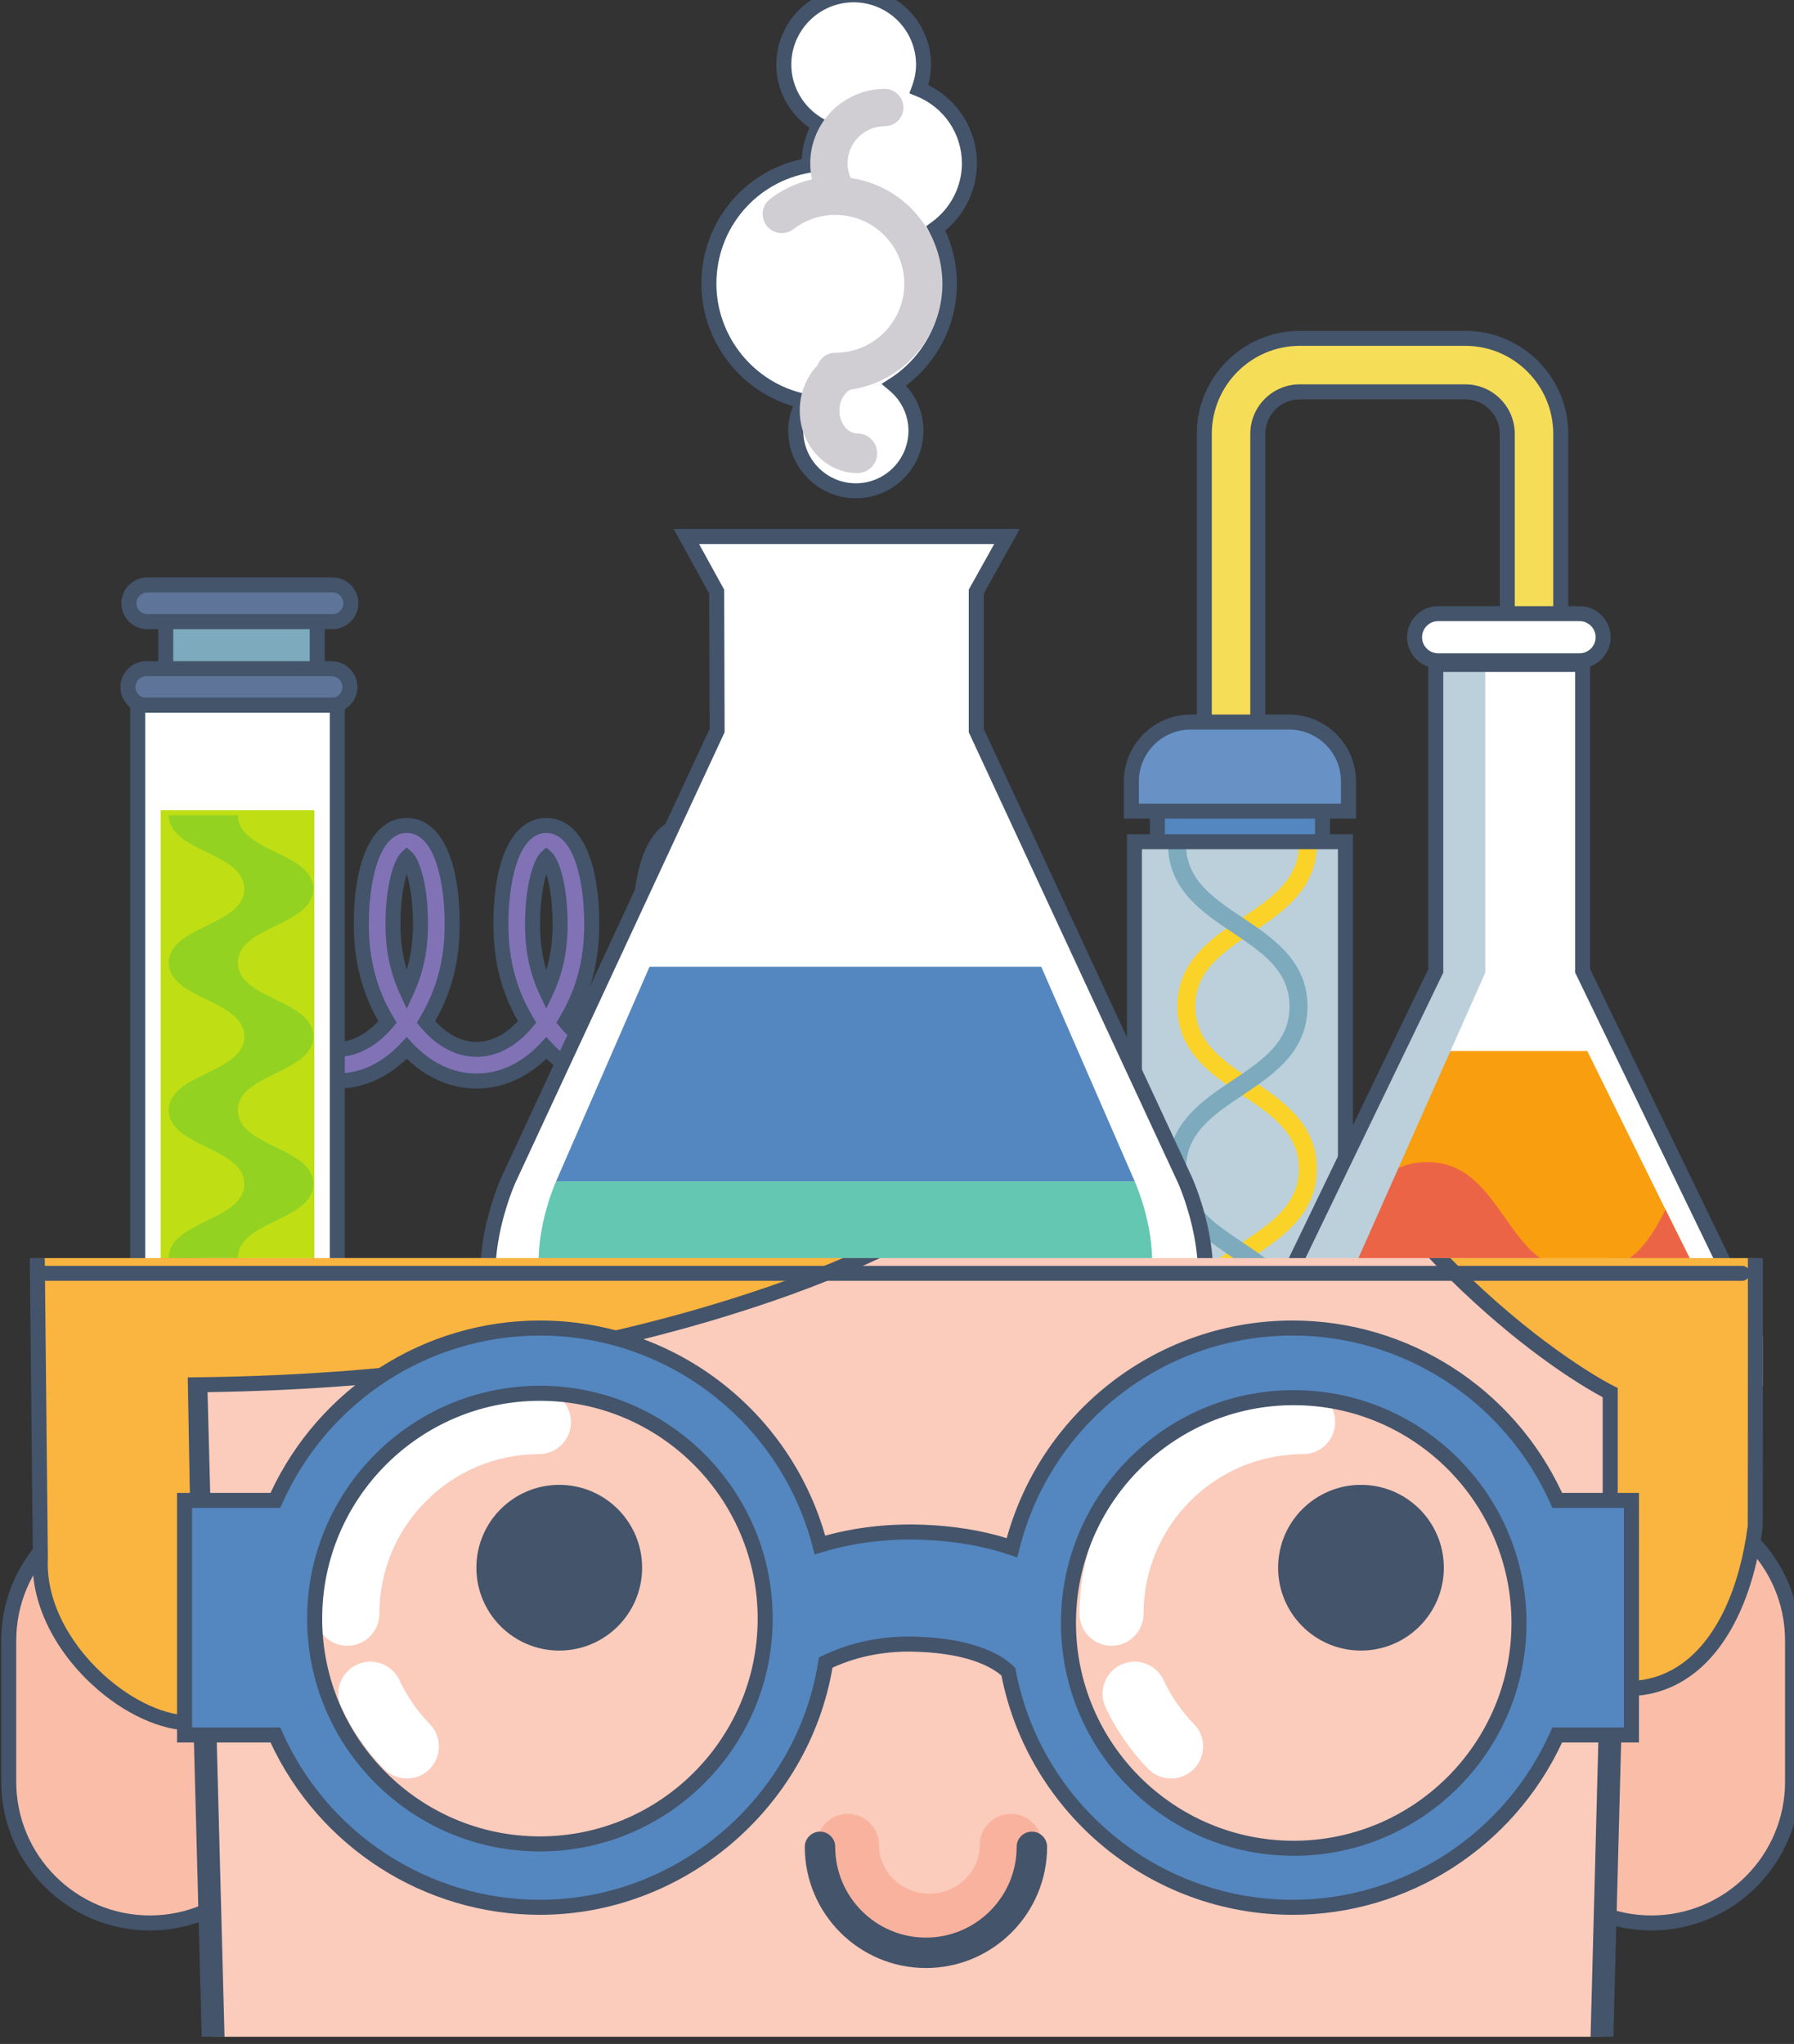 <?xml version="1.0" encoding="UTF-8" standalone="no"?>
<!-- Created with Inkscape (http://www.inkscape.org/) -->

<svg
   xmlns:dc="http://purl.org/dc/elements/1.1/"
   xmlns:cc="http://creativecommons.org/ns#"
   xmlns:rdf="http://www.w3.org/1999/02/22-rdf-syntax-ns#"
   xmlns:svg="http://www.w3.org/2000/svg"
   xmlns="http://www.w3.org/2000/svg"
   xmlns:sodipodi="http://sodipodi.sourceforge.net/DTD/sodipodi-0.dtd"
   xmlns:inkscape="http://www.inkscape.org/namespaces/inkscape"
   width="182.389mm"
   height="207.775mm"
   viewBox="0 0 182.389 207.775"
   version="1.1"
   id="svg3175"
   inkscape:version="0.92.4 (5da689c313, 2019-01-14)"
   sodipodi:docname="ourPassionBnner.svg">
  <rect x="0" y="0" width="182.389" height="207.775" fill="#333333" stroke="none"/>
  <defs
     id="defs3169">
    <clipPath
       id="clipPath270"
       clipPathUnits="userSpaceOnUse">
      <path
         inkscape:connector-curvature="0"
         id="path268"
         d="M 6459.25,7321.54 H 887.008 V 9460.93 H 6459.25 Z" />
    </clipPath>
    <clipPath
       id="clipPath260"
       clipPathUnits="userSpaceOnUse">
      <path
         inkscape:connector-curvature="0"
         id="path258"
         d="M 2087.02,10699.3 V 8857.8 c 0,-116.62 -94.49,-189.98 -211.06,-189.98 -116.55,0 -211.09,73.36 -211.09,189.98 v 1841.5 z" />
    </clipPath>
    <clipPath
       id="clipPath178"
       clipPathUnits="userSpaceOnUse">
      <path
         inkscape:connector-curvature="0"
         id="path176"
         d="M 0,0 V 14668 H 14664 V 0 Z" />
    </clipPath>
    <clipPath
       id="clipPath270-9"
       clipPathUnits="userSpaceOnUse">
      <path
         inkscape:connector-curvature="0"
         id="path268-4"
         d="M 6459.25,7321.54 H 887.008 V 9460.93 H 6459.25 Z" />
    </clipPath>
    <clipPath
       id="clipPath260-7"
       clipPathUnits="userSpaceOnUse">
      <path
         inkscape:connector-curvature="0"
         id="path258-5"
         d="M 2087.02,10699.3 V 8857.8 c 0,-116.62 -94.49,-189.98 -211.06,-189.98 -116.55,0 -211.09,73.36 -211.09,189.98 v 1841.5 z" />
    </clipPath>
    <clipPath
       id="clipPath178-0"
       clipPathUnits="userSpaceOnUse">
      <path
         inkscape:connector-curvature="0"
         id="path176-8"
         d="M 0,0 V 14668 H 14664 V 0 Z" />
    </clipPath>
  </defs>
  <sodipodi:namedview
     id="base"
     pagecolor="#ffffff"
     bordercolor="#666666"
     borderopacity="1.0"
     inkscape:pageopacity="0.0"
     inkscape:pageshadow="2"
     inkscape:zoom="0.35"
     inkscape:cx="-588.20378"
     inkscape:cy="136.4131"
     inkscape:document-units="mm"
     inkscape:current-layer="layer1"
     showgrid="false"
     inkscape:window-width="1920"
     inkscape:window-height="1017"
     inkscape:window-x="-8"
     inkscape:window-y="-8"
     inkscape:window-maximized="1" />
  <g
     inkscape:label="Layer 1"
     inkscape:groupmode="layer"
     id="layer1"
     transform="translate(-15.778,-35.616)">
    <g
       id="g172"
       transform="matrix(0.037,0,0,-0.037,-29.485,513.557)">
      <g
         clip-path="url(#clipPath178-0)"
         id="g174">
        <path
           id="path184"
           style="fill:#8172b6;fill-opacity:1;fill-rule:nonzero;stroke:none"
           d="m 2340.95,10561.2 c -14.04,-12.7 -37.81,-75.3 -37.81,-182.9 0,-67.8 12.18,-127.4 37.81,-182.9 25.64,55.5 37.8,115.1 37.8,182.9 0,107.5 -23.75,170.2 -37.8,182.9 z m 383.5,0 c -14.05,-12.7 -37.82,-75.3 -37.82,-182.9 0,-69 11.92,-127.8 37.82,-183.4 25.93,55.6 37.84,114.4 37.84,183.4 0,107.6 -23.77,170.2 -37.84,182.9 z m 383.52,0 c -14.07,-12.7 -37.82,-75.4 -37.82,-182.9 0,-69 11.91,-127.8 37.82,-183.4 25.92,55.6 37.83,114.4 37.83,183.4 0,107.5 -23.77,170.2 -37.83,182.9 z m 539.42,-613.87 h -347.66 c -70.64,0 -137.22,31.81 -191.76,90.67 -54.53,-58.86 -121.12,-90.67 -191.75,-90.67 -70.63,0 -137.22,31.81 -191.77,90.67 -54.55,-58.86 -121.12,-90.67 -191.75,-90.67 -70.65,0 -137.2,31.81 -191.72,90.67 -54.57,-58.86 -121.15,-90.67 -191.77,-90.67 h -350.42 v 86.97 h 350.42 c 50.1,0 98.66,26.5 138.88,75.4 -48.99,81 -71.95,167.2 -71.95,268.6 0,131.1 32.8,271.1 124.84,271.1 91.99,0 124.77,-140 124.77,-271.1 0,-101.4 -22.94,-187.6 -71.89,-268.6 40.18,-48.9 88.74,-75.4 138.84,-75.4 50.1,0 98.66,26.5 138.89,75.4 -48.97,81.1 -71.94,167.3 -71.94,268.6 0,131.1 32.79,271.1 124.8,271.1 92.03,0 124.82,-140 124.82,-271.1 0,-101.3 -22.95,-187.5 -71.92,-268.6 40.21,-48.9 88.74,-75.4 138.87,-75.4 50.12,0 98.66,26.5 138.87,75.4 -48.98,81.1 -71.92,167.3 -71.92,268.6 0,131.1 32.77,271.1 124.8,271.1 92.03,0 124.82,-140 124.82,-271.1 0,-101.3 -22.97,-187.5 -71.95,-268.6 40.21,-48.9 88.77,-75.4 138.89,-75.4 h 347.66 v -86.97"
           inkscape:connector-curvature="0" />
        <path
           id="path186"
           style="fill:#43546b;fill-opacity:1;fill-rule:nonzero;stroke:none"
           d="m 2724.45,10515.6 c -8.56,-27.3 -17.18,-72.9 -17.18,-137.3 0,-46.4 5.54,-87.5 17.18,-125.9 11.66,38.4 17.2,79.5 17.2,125.9 0,64.4 -8.62,110 -17.2,137.3 z m -0.01,-369.5 -18.69,40.1 c -27.12,58.2 -39.75,119.2 -39.75,192.1 0,103.7 22.45,178.2 44.62,198.2 l 13.82,12.5 13.82,-12.5 c 21.51,-19.4 44.66,-89.7 44.66,-198.2 0,-72.9 -12.64,-133.9 -39.77,-192.1 z m 383.53,369.5 c -8.56,-27.4 -17.18,-72.9 -17.18,-137.3 0,-46.4 5.54,-87.5 17.18,-125.9 11.65,38.4 17.2,79.5 17.2,125.9 0,64.4 -8.63,109.9 -17.2,137.3 z m 0,-369.5 -18.7,40.1 c -27.13,58.2 -39.75,119.2 -39.75,192.1 0,108.5 23.12,178.8 44.61,198.2 l 13.84,12.5 13.85,-12.5 c 21.48,-19.5 44.62,-89.8 44.62,-198.2 0,-72.9 -12.64,-133.9 -39.77,-192.1 z m -767.02,369.5 c -8.56,-27.4 -17.18,-72.9 -17.18,-137.3 0,-45 5.65,-86.2 17.18,-124.7 11.52,38.5 17.17,79.7 17.17,124.7 0,64.4 -8.62,109.9 -17.17,137.3 z m 0,-369.5 -18.73,40.6 c -26.73,58 -39.72,120.6 -39.72,191.6 0,103.7 22.45,178.2 44.63,198.2 l 13.84,12.5 13.83,-12.5 c 21.47,-19.5 44.59,-89.8 44.59,-198.2 0,-71 -12.99,-133.7 -39.71,-191.6 z m 767.02,-77.7 15.14,-16.3 c 50.94,-55.05 112.02,-84.13 176.62,-84.13 h 327.02 v 45.73 h -327.02 c -55.85,0 -110.83,29.4 -154.82,82.9 l -9.28,11.3 7.55,12.5 c 47.06,77.9 68.97,159.9 68.97,257.9 0,115.6 -27.28,250.5 -104.18,250.5 -76.88,0 -104.16,-134.9 -104.16,-250.5 0,-98 21.9,-180 68.95,-257.9 l 7.54,-12.5 -9.28,-11.3 c -43.98,-53.5 -98.96,-82.9 -154.8,-82.9 -55.83,0 -110.8,29.4 -154.8,82.9 l -9.28,11.3 7.54,12.5 c 47.05,77.9 68.96,159.9 68.96,257.9 0,115.6 -27.29,250.5 -104.19,250.5 -76.89,0 -104.17,-134.9 -104.17,-250.5 0,-98 21.92,-180 68.98,-257.9 l 7.54,-12.5 -9.28,-11.3 c -44.02,-53.5 -98.99,-82.9 -154.82,-82.9 -55.83,0 -110.8,29.4 -154.78,82.9 l -9.28,11.2 7.56,12.5 c 47.01,77.9 68.92,159.9 68.92,258 0,115.6 -27.27,250.5 -104.14,250.5 -76.92,0 -104.21,-134.9 -104.21,-250.5 0,-98.1 21.92,-180.1 68.99,-258 l 7.55,-12.5 -9.29,-11.2 c -44.03,-53.5 -99.01,-82.9 -154.81,-82.9 h -329.79 v -45.73 h 329.79 c 64.58,0 125.66,29.08 176.63,84.13 l 15.15,16.3 15.13,-16.4 c 50.93,-54.95 111.99,-84.03 176.58,-84.03 64.59,0 125.66,29.08 176.61,84.13 l 15.14,16.3 15.13,-16.3 c 50.96,-55.05 112.04,-84.13 176.64,-84.13 64.6,0 125.67,29.08 176.61,84.13 z m 560.05,-141.7 h -368.29 c -69.96,0 -135.87,28.23 -191.76,81.9 -55.88,-53.67 -121.78,-81.9 -191.75,-81.9 -69.96,0 -135.87,28.23 -191.77,81.9 -55.89,-53.67 -121.79,-81.9 -191.75,-81.9 -69.96,0 -135.85,28.23 -191.73,81.9 -55.91,-53.67 -121.82,-81.9 -191.76,-81.9 h -371.06 v 128.2 h 371.06 c 40.18,0 79.22,19.7 113.59,57.1 -45.87,80.7 -67.3,165.8 -67.3,266.3 0,182.7 54.38,291.7 145.48,291.7 91.06,0 145.4,-109 145.4,-291.7 0,-100.5 -21.42,-185.6 -67.24,-266.3 34.33,-37.4 73.37,-57.1 113.56,-57.1 40.2,0 79.24,19.7 113.6,57.2 -45.85,80.7 -67.29,165.8 -67.29,266.2 0,182.7 54.38,291.7 145.44,291.7 91.08,0 145.46,-109 145.46,-291.7 0,-100.5 -21.43,-185.5 -67.28,-266.2 34.36,-37.5 73.4,-57.2 113.59,-57.2 40.2,0 79.24,19.7 113.58,57.2 -45.84,80.7 -67.26,165.7 -67.26,266.2 0,182.7 54.37,291.7 145.43,291.7 91.08,0 145.45,-109 145.45,-291.7 0,-100.4 -21.43,-185.5 -67.29,-266.2 34.34,-37.5 73.39,-57.2 113.6,-57.2 h 368.29 v -128.2"
           inkscape:connector-curvature="0" />
        <path
           id="path188"
           style="fill:#f6dd57;fill-opacity:1;fill-rule:nonzero;stroke:none"
           d="m 4605.89,10678.8 c -40.6,0 -73.51,32.9 -73.51,73.5 v 973.1 c 0,144.7 117.75,262.4 262.48,262.4 h 454.54 c 144.76,0 262.49,-117.7 262.49,-262.4 v -666.5 c 0,-40.6 -32.96,-73.5 -73.56,-73.5 -40.56,0 -73.51,32.9 -73.51,73.5 v 666.5 c 0,63.6 -51.77,115.4 -115.42,115.4 h -454.54 c -63.66,0 -115.44,-51.8 -115.44,-115.4 v -973.1 c 0,-40.6 -32.93,-73.5 -73.53,-73.5"
           inkscape:connector-curvature="0" />
        <path
           id="path190"
           style="fill:#43546b;fill-opacity:1;fill-rule:nonzero;stroke:none"
           d="m 4794.86,11967.2 c -133.35,0 -241.84,-108.5 -241.84,-241.8 v -973.1 c 0,-29.1 23.72,-52.9 52.87,-52.9 29.16,0 52.88,23.8 52.88,52.9 v 973.1 c 0,75 61.05,136 136.09,136 h 454.54 c 75.03,0 136.06,-61 136.06,-136 v -666.5 c 0,-29.1 23.74,-52.9 52.87,-52.9 29.18,0 52.91,23.8 52.91,52.9 v 666.5 c 0,133.3 -108.5,241.8 -241.84,241.8 z m -188.97,-1309 c -51.91,0 -94.14,42.2 -94.14,94.1 v 973.1 c 0,156 127,283 283.11,283 h 454.54 c 156.13,0 283.13,-127 283.13,-283 v -666.5 c 0,-51.9 -42.28,-94.1 -94.2,-94.1 -51.87,0 -94.1,42.2 -94.1,94.1 v 666.5 c 0,52.2 -42.54,94.7 -94.83,94.7 h -454.54 c -52.29,0 -94.82,-42.5 -94.82,-94.7 v -973.1 c 0,-51.9 -42.23,-94.1 -94.15,-94.1"
           inkscape:connector-curvature="0" />
        <path
           id="path192"
           style="fill:#5486bf;fill-opacity:1;fill-rule:nonzero;stroke:none"
           d="m 4403.39,10549.8 h 453.836 v 193.773 H 4403.39 Z"
           inkscape:connector-curvature="0" />
        <path
           id="path194"
           style="fill:#43546b;fill-opacity:1;fill-rule:nonzero;stroke:none"
           d="m 4424.03,10570.4 h 412.56 v 152.5 h -412.56 z m 453.83,-41.2 h -495.1 v 235 h 495.1 v -235"
           inkscape:connector-curvature="0" />
        <path
           id="path196"
           style="fill:#6891c6;fill-opacity:1;fill-rule:nonzero;stroke:none"
           d="m 4332,10688.8 v 81.6 c 0,89.8 73.43,163.2 163.18,163.2 h 270.26 c 89.75,0 163.18,-73.4 163.18,-163.2 v -81.6 H 4332"
           inkscape:connector-curvature="0" />
        <path
           id="path198"
           style="fill:#43546b;fill-opacity:1;fill-rule:nonzero;stroke:none"
           d="m 4352.63,10709.5 h 555.35 v 60.9 c 0,78.6 -63.94,142.6 -142.54,142.6 h -270.26 c -78.6,0 -142.55,-64 -142.55,-142.6 z m 596.62,-41.3 h -637.89 v 102.2 c 0,101.4 82.46,183.8 183.82,183.8 h 270.26 c 101.35,0 183.81,-82.4 183.81,-183.8 v -102.2"
           inkscape:connector-curvature="0" />
        <path
           id="path200"
           style="fill:#bbd0da;fill-opacity:1;fill-rule:nonzero;stroke:none"
           d="m 4340.38,8355.61 h 579.855 v 2248.33 H 4340.38 Z"
           inkscape:connector-curvature="0" />
        <path
           id="path202"
           style="fill:#fbd228;fill-opacity:1;fill-rule:nonzero;stroke:none"
           d="m 4507.53,8367.82 h -49.37 c 0,124.75 94.54,187.88 177.94,243.58 80.22,53.6 156,104.21 156,202.55 0,98.28 -75.78,148.9 -156,202.5 -83.4,55.74 -177.94,118.87 -177.94,243.62 0,124.7 94.54,187.85 177.94,243.54 80.22,53.59 156,104.18 156,202.5 0,98.32 -75.78,148.94 -156,202.53 -83.4,55.72 -177.94,118.86 -177.94,243.66 0,124.7 94.54,187.8 177.94,243.5 80.22,53.6 156,104.2 156,202.5 h 49.37 c 0,-124.7 -94.54,-187.9 -177.94,-243.5 -80.22,-53.6 -156,-104.2 -156,-202.5 0,-98.4 75.78,-149 156,-202.6 83.4,-55.72 177.94,-118.85 177.94,-243.59 0,-124.71 -94.54,-187.86 -177.94,-243.56 -80.22,-53.58 -156,-104.19 -156,-202.48 0,-98.34 75.78,-148.95 156,-202.55 83.4,-55.69 177.94,-118.82 177.94,-243.57 0,-124.75 -94.54,-187.88 -177.94,-243.58 -80.22,-53.6 -156,-104.21 -156,-202.55"
           inkscape:connector-curvature="0" />
        <path
           id="path204"
           style="fill:#7daabd;fill-opacity:1;fill-rule:nonzero;stroke:none"
           d="m 4815.99,8367.82 h -49.36 c 0,98.34 -75.79,148.95 -156,202.55 -83.4,55.7 -177.94,118.83 -177.94,243.58 0,124.75 94.54,187.88 177.94,243.57 80.21,53.6 156,104.21 156,202.55 0,98.29 -75.79,148.9 -156,202.48 -83.4,55.7 -177.94,118.85 -177.94,243.56 0,124.74 94.54,187.87 177.94,243.59 80.21,53.6 156,104.2 156,202.6 0,98.3 -75.79,148.9 -156,202.5 -83.4,55.6 -177.94,118.8 -177.94,243.5 h 49.37 c 0,-98.3 75.78,-148.9 156,-202.5 83.4,-55.7 177.93,-118.8 177.93,-243.5 0,-124.8 -94.53,-187.94 -177.93,-243.66 -80.22,-53.59 -156,-104.21 -156,-202.53 0,-98.32 75.78,-148.91 156,-202.5 83.4,-55.69 177.93,-118.84 177.93,-243.54 0,-124.75 -94.53,-187.88 -177.93,-243.62 -80.22,-53.6 -156,-104.22 -156,-202.5 0,-98.34 75.78,-148.95 156,-202.55 83.4,-55.7 177.93,-118.83 177.93,-243.58"
           inkscape:connector-curvature="0" />
        <path
           id="path206"
           style="fill:#43546b;fill-opacity:1;fill-rule:nonzero;stroke:none"
           d="m 4361.02,8373.69 h 538.59 v 2210.51 h -538.59 z m 579.85,-41.28 h -621.12 v 2292.99 h 621.12 V 8332.41"
           inkscape:connector-curvature="0" />
        <path
           id="path208"
           style="fill:#ffffff;fill-opacity:1;fill-rule:nonzero;stroke:none"
           d="m 4479.03,9675.97 -573.19,1234.23 v 381.8 l 84.42,151.4 h -880.97 l 83.26,-151.4 1.17,-381.8 -573.23,-1234.23 c 0,0 -270.08,-589.32 368.33,-589.32 h 1121.9 c 638.42,0 368.31,589.32 368.31,589.32"
           inkscape:connector-curvature="0" />
        <path
           id="path210"
           style="fill:#43546b;fill-opacity:1;fill-rule:nonzero;stroke:none"
           d="m 3144.18,11422.7 68.98,-125.4 1.22,-391.6 -575.17,-1238.43 c -1.12,-2.43 -115.16,-256.57 -10.49,-419.46 59.91,-93.26 181.07,-140.52 360.1,-140.52 h 1121.9 c 179.04,0 300.2,47.26 360.1,140.52 104.19,162.16 -8.36,414.7 -10.54,419.52 L 3885.2,10905.7 v 391.6 l 69.93,125.4 z m 966.54,-2356.69 h -1121.9 c -194.07,0 -326.94,53.7 -394.91,159.64 -116.79,181.96 2.68,447.7 7.82,458.92 l 571.34,1230.23 -1.14,371.8 -97.53,177.4 h 950.99 l -98.92,-177.4 v -371.8 l 571.32,-1230.23 c 5.14,-11.22 124.62,-276.96 7.84,-458.92 -67.97,-105.94 -200.83,-159.64 -394.91,-159.64"
           inkscape:connector-curvature="0" />
        <path
           id="path212"
           style="fill:#5486bf;fill-opacity:1;fill-rule:nonzero;stroke:none"
           d="m 4340.5,9673.35 -255.96,587.75 H 3007.97 l -255.98,-587.75 c 0,0 -0.33,-0.76 -0.88,-1.99 h 1590.27 c -0.55,1.23 -0.88,1.99 -0.88,1.99"
           inkscape:connector-curvature="0" />
        <path
           id="path214"
           style="fill:#63c7b2;fill-opacity:1;fill-rule:nonzero;stroke:none"
           d="m 3066.81,9169.7 h 958.89 c 526.41,0 330.19,468.59 315.68,501.66 H 2751.11 c -14.49,-33.07 -210.74,-501.66 315.7,-501.66"
           inkscape:connector-curvature="0" />
        <path
           id="path216"
           style="fill:#ffffff;fill-opacity:1;fill-rule:nonzero;stroke:none"
           d="m 3887,12468.3 c 0,92.8 -57.53,171.8 -138.71,204.2 7.83,21 12.69,43.4 12.69,67.1 0,106.1 -85.95,192 -192,192 -106.04,0 -192,-85.9 -192,-192 0,-71.4 39.47,-133 97.38,-166.1 -17.23,-31.4 -27.89,-66.9 -27.89,-105.2 0,-1.7 0.44,-3.2 0.49,-4.9 -156.44,-26 -275.82,-161.7 -275.82,-325.5 0,-158.5 111.69,-290.8 260.64,-322.9 -13.62,-24 -22.02,-51.3 -22.02,-80.9 0,-91.3 73.97,-165.2 165.19,-165.2 91.23,0 165.2,73.9 165.2,165.2 0,50.9 -23.55,95.9 -59.83,126.2 91.13,58.9 151.61,161.1 151.61,277.6 0,54.8 -13.55,106.3 -37.14,151.8 55.64,40 92.21,104.9 92.21,178.6"
           inkscape:connector-curvature="0" />
        <path
           id="path218"
           style="fill:#43546b;fill-opacity:1;fill-rule:nonzero;stroke:none"
           d="m 3568.98,12911 c -94.49,0 -171.37,-76.9 -171.37,-171.4 0,-60.7 33.33,-117.5 86.98,-148.2 l 17.62,-10 -9.76,-17.8 c -16.82,-30.7 -25.34,-62.7 -25.34,-95.3 0.26,-1.2 0.44,-2.7 0.47,-4.3 l 0.49,-18 -17.72,-2.9 c -149.83,-25 -258.57,-153.3 -258.57,-305.2 0,-144.9 102.76,-272.2 244.33,-302.7 l 27.49,-5.9 -13.88,-24.4 c -12.82,-22.7 -19.33,-46.5 -19.33,-70.8 0,-79.7 64.85,-144.6 144.56,-144.6 79.72,0 144.57,64.9 144.57,144.6 0,42.3 -19.11,82.6 -52.42,110.4 l -21.51,18 23.55,15.2 c 89.02,57.4 142.16,154.7 142.16,260.2 0,49.9 -11.73,97.7 -34.83,142.3 l -8.22,15.8 14.49,10.5 c 52.36,37.6 83.62,98.1 83.62,161.8 0,81.9 -49.36,154.6 -125.73,185.1 l -18.74,7.5 7.07,18.9 c 7.56,20.2 11.39,40.3 11.39,59.8 0,94.5 -76.88,171.4 -171.37,171.4 z m 5.97,-1362.7 c -102.47,0 -185.83,83.3 -185.83,185.8 0,23 4.41,45.5 13.13,67.2 -147.32,43.5 -251.73,181.1 -251.73,336.6 0,166.2 114.87,307.5 275.64,342.5 1.55,29.3 8.72,58 21.39,85.7 -56.71,39.6 -91.21,104.5 -91.21,173.5 0,117.3 95.39,212.7 212.64,212.7 117.25,0 212.64,-95.4 212.64,-212.7 0,-18.4 -2.67,-37.1 -7.94,-55.8 81.97,-40.5 133.95,-123.1 133.95,-215.5 0,-71.2 -32.21,-139 -86.94,-184.6 21.16,-46 31.88,-95 31.88,-145.8 0,-110.9 -51.83,-213.8 -139.87,-280.1 30.82,-34 48.09,-77.9 48.09,-123.7 0,-102.5 -83.37,-185.8 -185.84,-185.8"
           inkscape:connector-curvature="0" />
        <path
           id="path220"
           style="fill:#d0ced3;fill-opacity:1;fill-rule:nonzero;stroke:none"
           d="m 3559.09,11846.6 c 143.11,19.8 253.74,142.5 253.74,291 0,147.9 -109.82,270.3 -252.15,290.7 -5.39,12.6 -8.56,26 -8.56,40 0,56.4 45.91,102.3 102.33,102.3 28.3,0 51.23,22.9 51.23,51.2 0,28.3 -22.93,51.3 -51.23,51.3 -112.94,0 -204.81,-91.9 -204.81,-204.8 0,-15 1.68,-29.6 4.78,-43.8 -41.57,-9.2 -80.65,-27.3 -115.13,-53.8 -22.94,-17.7 -27.18,-50.6 -9.54,-73.5 17.66,-22.9 50.54,-27.2 73.5,-9.6 33.34,25.7 73.25,39.3 115.45,39.3 104.41,0 189.36,-84.9 189.36,-189.3 0,-104.4 -84.95,-189.4 -189.36,-189.4 -22.71,0 -41.86,-14.5 -49.13,-34.7 -30.75,-31.9 -48.79,-76.5 -48.79,-124.2 0,-94.7 71.02,-171.8 158.29,-171.8 30.09,0 54.49,24.4 54.49,54.5 0,30.1 -24.4,54.5 -54.49,54.5 -26.73,0 -49.31,28.7 -49.31,62.8 0,24.5 11.52,46.9 29.33,57.3"
           inkscape:connector-curvature="0" />
        <path
           id="path222"
           style="fill:#ffffff;fill-opacity:1;fill-rule:nonzero;stroke:none"
           d="m 5572.04,10276.6 v 842 h -403.65 v -842.1 l -426.51,-925.37 v -240.17 h 1254.59 v 234.77 l -424.43,930.87"
           inkscape:connector-curvature="0" />
        <path
           id="path224"
           style="fill:#f89e0f;fill-opacity:1;fill-rule:nonzero;stroke:none"
           d="m 5162.02,10029.9 -371.53,-672.01 v -174.42 h 1127.65 v 170.54 l -333.43,675.89 h -422.69"
           inkscape:connector-curvature="0" />
        <path
           id="path226"
           style="fill:#ec6446;fill-opacity:1;fill-rule:nonzero;stroke:none"
           d="M 4790.49,9183.47 H 5919.5 v 170.54 l -119.82,240.24 c -51.66,-103.24 -103.84,-171.86 -229.74,-171.86 -212.72,0 -212.72,302.25 -425.42,302.25 -151.82,0 -195.32,-153.95 -285.12,-242.11 l -68.91,-124.64 v -174.42"
           inkscape:connector-curvature="0" />
        <path
           id="path228"
           style="fill:#bbd0da;fill-opacity:1;fill-rule:nonzero;stroke:none"
           d="M 6066.99,9110.02 H 4750.68 v 233.15 l 416.2,936.13 v 815.7 h 137.58 v -850 l -416.22,-936.2 v -61.2 h 1178.75 v -137.58"
           inkscape:connector-curvature="0" />
        <path
           id="path230"
           style="fill:#43546b;fill-opacity:1;fill-rule:nonzero;stroke:none"
           d="m 4742.34,9104.94 h 1259.47 v 209.41 l -450.37,930.85 v 826 h -362.42 v -826.1 L 4742.34,9319.7 Z M 6043.1,9063.65 H 4701.07 v 265.48 l 446.69,925.47 v 857.9 h 444.92 v -857.9 l 450.42,-930.82 v -260.13"
           inkscape:connector-curvature="0" />
        <path
           id="path232"
           style="fill:#ffffff;fill-opacity:1;fill-rule:nonzero;stroke:none"
           d="m 5628.3,11166.6 c 0,-35.7 -28.97,-64.7 -64.75,-64.7 h -388.66 c -35.8,0 -64.78,29 -64.78,64.7 v 0 c 0,35.8 28.98,64.8 64.78,64.8 h 388.66 c 35.78,0 64.75,-29 64.75,-64.8 v 0"
           inkscape:connector-curvature="0" />
        <path
           id="path234"
           style="fill:#43546b;fill-opacity:1;fill-rule:nonzero;stroke:none"
           d="m 5174.89,11210.8 c -24.34,0 -44.15,-19.8 -44.15,-44.2 0,-24.3 19.81,-44.1 44.15,-44.1 h 388.66 c 24.31,0 44.11,19.8 44.11,44.1 0,24.4 -19.8,44.2 -44.11,44.2 z m 388.66,-129.6 h -388.66 c -47.1,0 -85.42,38.3 -85.42,85.4 0,47.1 38.32,85.4 85.42,85.4 h 388.66 c 47.1,0 85.4,-38.3 85.4,-85.4 0,-47.1 -38.3,-85.4 -85.4,-85.4"
           inkscape:connector-curvature="0" />
        <path
           id="path236"
           style="fill:#7daabd;fill-opacity:1;fill-rule:nonzero;stroke:none"
           d="m 1678.66,11026.9 h 416.324 v 215.813 H 1678.66 Z"
           inkscape:connector-curvature="0" />
        <path
           id="path238"
           style="fill:#43546b;fill-opacity:1;fill-rule:nonzero;stroke:none"
           d="m 1699.29,11047.5 h 375.07 v 174.6 h -375.07 z m 416.34,-41.2 h -457.6 v 257 h 457.6 v -257"
           inkscape:connector-curvature="0" />
        <path
           id="path240"
           style="fill:#5e7498;fill-opacity:1;fill-rule:nonzero;stroke:none"
           d="m 2184.81,11029.7 c 0,-27.8 -22.62,-50.4 -50.46,-50.4 h -509.08 c -27.88,0 -50.48,22.6 -50.48,50.4 v 0 c 0,27.9 22.6,50.5 50.48,50.5 h 509.08 c 27.84,0 50.46,-22.6 50.46,-50.5 v 0"
           inkscape:connector-curvature="0" />
        <path
           id="path242"
           style="fill:#43546b;fill-opacity:1;fill-rule:nonzero;stroke:none"
           d="m 1625.27,11059.6 c -16.46,0 -29.84,-13.4 -29.84,-29.9 0,-16.4 13.38,-29.8 29.84,-29.8 h 509.08 c 16.45,0 29.83,13.4 29.83,29.8 0,16.5 -13.38,29.9 -29.83,29.9 z m 509.08,-101 h -509.08 c -39.21,0 -71.11,31.9 -71.11,71.1 0,39.2 31.9,71.1 71.11,71.1 h 509.08 c 39.2,0 71.09,-31.9 71.09,-71.1 0,-39.2 -31.89,-71.1 -71.09,-71.1"
           inkscape:connector-curvature="0" />
        <path
           id="path244"
           style="fill:#5e7498;fill-opacity:1;fill-rule:nonzero;stroke:none"
           d="m 2187.45,11259.9 c 0,-27.8 -22.62,-50.4 -50.46,-50.4 H 1627.9 c -27.87,0 -50.47,22.6 -50.47,50.4 v 0 c 0,27.9 22.6,50.5 50.47,50.5 h 509.09 c 27.84,0 50.46,-22.6 50.46,-50.5 v 0"
           inkscape:connector-curvature="0" />
        <path
           id="path246"
           style="fill:#43546b;fill-opacity:1;fill-rule:nonzero;stroke:none"
           d="m 1627.91,11289.7 c -16.46,0 -29.85,-13.4 -29.85,-29.8 0,-16.4 13.39,-29.8 29.85,-29.8 H 2137 c 16.44,0 29.82,13.4 29.82,29.8 0,16.4 -13.38,29.8 -29.82,29.8 z M 2137,11188.8 h -509.09 c -39.22,0 -71.12,31.9 -71.12,71.1 0,39.2 31.9,71.1 71.12,71.1 H 2137 c 39.19,0 71.08,-31.9 71.08,-71.1 0,-39.2 -31.89,-71.1 -71.08,-71.1"
           inkscape:connector-curvature="0" />
        <path
           id="path248"
           style="fill:#ffffff;fill-opacity:1;fill-rule:nonzero;stroke:none"
           d="M 2150.1,10980 V 8841.35 c 0,-151.42 -122.72,-246.72 -274.15,-246.72 -151.39,0 -274.13,95.3 -274.13,246.72 V 10980 h 548.28"
           inkscape:connector-curvature="0" />
        <path
           id="path250"
           style="fill:#43546b;fill-opacity:1;fill-rule:nonzero;stroke:none"
           d="M 1622.45,10959.4 V 8841.35 c 0,-133.13 104.24,-226.08 253.5,-226.08 149.26,0 253.51,92.95 253.51,226.08 v 2118.05 z m 253.5,-2385.41 c -170.81,0 -294.77,112.43 -294.77,267.36 V 10980 c 0,11.4 9.23,20.6 20.63,20.6 h 548.28 c 11.41,0 20.64,-9.2 20.64,-20.6 V 8841.35 c 0,-154.93 -123.98,-267.36 -294.78,-267.36"
           inkscape:connector-curvature="0" />
        <path
           id="path252"
           style="fill:#bfdf14;fill-opacity:1;fill-rule:nonzero;stroke:none"
           d="M 2087.02,10691.2 V 8857.8 c 0,-116.62 -94.49,-189.98 -211.07,-189.98 -116.57,0 -211.08,73.36 -211.08,189.98 v 1833.4 h 422.15"
           inkscape:connector-curvature="0" />
      </g>
    </g>
    <g
       id="g254"
       transform="matrix(0.037,0,0,-0.037,-29.485,513.557)">
      <g
         clip-path="url(#clipPath260-7)"
         id="g256">
        <path
           id="path262"
           style="fill:#94d222;fill-opacity:1;fill-rule:nonzero;stroke:none"
           d="m 2084.36,8448.25 c 0,101.38 -207.25,101.38 -207.25,202.75 0,101.33 207.25,101.33 207.25,202.71 0,101.38 -207.25,101.38 -207.25,202.76 0,101.28 207.25,101.28 207.25,202.66 0,101.28 -207.25,101.28 -207.25,202.67 0,101.34 207.25,101.34 207.25,202.72 0,101.3 -207.25,101.3 -207.25,202.65 0,101.3 207.25,101.3 207.25,202.63 0,101.3 -207.25,101.3 -207.25,202.7 0,101.3 207.25,101.3 207.25,202.6 0,101.3 -207.25,101.3 -207.25,202.6 h -189.97 c 0,-101.3 207.24,-101.3 207.24,-202.6 0,-101.3 -207.24,-101.3 -207.24,-202.6 0,-101.4 207.24,-101.4 207.24,-202.7 0,-101.33 -207.24,-101.33 -207.24,-202.63 0,-101.35 207.24,-101.35 207.24,-202.65 0,-101.38 -207.24,-101.38 -207.24,-202.72 0,-101.39 207.24,-101.39 207.24,-202.67 0,-101.38 -207.24,-101.38 -207.24,-202.66 0,-101.38 207.24,-101.38 207.24,-202.76 0,-101.38 -207.24,-101.38 -207.24,-202.71 0,-101.37 207.24,-101.37 207.24,-202.75 h 189.98"
           inkscape:connector-curvature="0" />
      </g>
    </g>
    <g
       id="g264"
       transform="matrix(0.037,0,0,-0.037,-29.485,513.557)">
      <g
         clip-path="url(#clipPath270-9)"
         id="g266">
        <path
           id="path272"
           style="fill:#fabda8;fill-opacity:1;fill-rule:nonzero;stroke:none"
           d="m 1635.21,7634.22 v 0 c -213.36,0 -387.94,174.57 -387.94,387.97 v 387.91 c 0,213.4 174.58,387.97 387.94,387.97 v 0 c 213.37,0 387.94,-174.57 387.94,-387.97 v -387.91 c 0,-213.4 -174.57,-387.97 -387.94,-387.97"
           inkscape:connector-curvature="0" />
        <path
           id="path274"
           style="fill:#43546b;fill-opacity:1;fill-rule:nonzero;stroke:none"
           d="m 1635.22,8777.43 c -202.54,0 -367.31,-164.78 -367.31,-367.33 v -387.91 c 0,-202.55 164.77,-367.33 367.31,-367.33 202.52,0 367.29,164.78 367.29,367.33 v 387.91 c 0,202.55 -164.77,367.33 -367.29,367.33 z m 0,-1163.8 c -225.3,0 -408.58,183.26 -408.58,408.56 v 387.91 c 0,225.29 183.28,408.56 408.58,408.56 225.28,0 408.56,-183.27 408.56,-408.56 v -387.91 c 0,-225.3 -183.28,-408.56 -408.56,-408.56"
           inkscape:connector-curvature="0" />
        <path
           id="path276"
           style="fill:#fabda8;fill-opacity:1;fill-rule:nonzero;stroke:none"
           d="m 5760.86,7634.22 v 0 c -213.35,0 -387.92,174.57 -387.92,387.97 v 387.91 c 0,213.4 174.57,387.97 387.92,387.97 v 0 c 213.39,0 387.96,-174.57 387.96,-387.97 v -387.91 c 0,-213.4 -174.57,-387.97 -387.96,-387.97"
           inkscape:connector-curvature="0" />
        <path
           id="path278"
           style="fill:#43546b;fill-opacity:1;fill-rule:nonzero;stroke:none"
           d="m 5760.86,8777.43 c -202.5,0 -367.28,-164.78 -367.28,-367.33 v -387.91 c 0,-202.55 164.78,-367.33 367.28,-367.33 202.55,0 367.32,164.78 367.32,367.33 v 387.91 c 0,202.55 -164.77,367.33 -367.32,367.33 z m 0,-1163.8 c -225.29,0 -408.56,183.26 -408.56,408.56 v 387.91 c 0,225.29 183.27,408.56 408.56,408.56 225.29,0 408.56,-183.27 408.56,-408.56 v -387.91 c 0,-225.3 -183.27,-408.56 -408.56,-408.56"
           inkscape:connector-curvature="0" />
        <path
           id="path280"
           style="fill:#fbcbbb;fill-opacity:1;fill-rule:nonzero;stroke:none"
           d="M 5712.45,10636.2 5615.73,6966 c 0,0 -75.24,-924.16 -1074.62,-1300.29 0,0 -311.64,-139.73 -634.02,-128.94 H 3526.88 C 3204.5,5525.98 2892.86,5665.71 2892.86,5665.71 1893.48,6041.84 1818.25,6966 1818.25,6966 l -96.71,3670.2 h 3990.91"
           inkscape:connector-curvature="0" />
        <path
           id="path282"
           style="fill:#43546b;fill-opacity:1;fill-rule:nonzero;stroke:none"
           d="m 1753.72,10604.8 95.86,-3638.01 c 0.66,-7.29 86.17,-907.4 1054.33,-1271.74 l 1.76,-0.73 c 3.06,-1.41 309.38,-136.96 620.16,-126.21 h 381.26 c 312.03,-10.48 618.14,124.85 621.21,126.21 l 1.77,0.73 c 969.61,364.87 1053.7,1264.4 1054.43,1273.46 l 95.78,3636.29 z M 3489.81,5504.81 c -305.49,0 -587.27,122.29 -608.87,131.88 -524.99,197.88 -794.4,547.35 -927.99,805.8 -144.95,280.4 -165.14,511.25 -165.93,520.94 l -97.66,3704.07 h 4055.25 l -97.55,-3702.34 c -0.89,-11.42 -21.06,-242.27 -166.03,-522.67 -133.6,-258.45 -403,-607.92 -928.01,-805.8 -22.46,-9.96 -326.41,-141.99 -646.98,-131.25 l -379.16,-0.05 c -12.37,-0.42 -24.76,-0.58 -37.07,-0.58"
           inkscape:connector-curvature="0" />
        <path
           id="path284"
           style="fill:#f9b29d;fill-opacity:1;fill-rule:nonzero;stroke:none"
           d="m 3777.01,7543.63 c -170.78,0 -309.71,136.69 -309.71,304.77 0,47.26 38.31,85.56 85.58,85.56 47.27,0 85.58,-38.3 85.58,-85.56 0,-73.67 62.15,-133.6 138.55,-133.6 76.39,0 138.54,59.93 138.54,133.6 0,47.26 38.31,85.56 85.58,85.56 47.27,0 85.58,-38.3 85.58,-85.56 0,-168.08 -138.92,-304.77 -309.7,-304.77"
           inkscape:connector-curvature="0" />
        <path
           id="path286"
           style="fill:#43546b;fill-opacity:1;fill-rule:nonzero;stroke:none"
           d="m 3767.55,7510.46 c -183.54,0 -332.87,149.33 -332.87,332.86 0,23.1 18.71,41.81 41.78,41.81 23.08,0 41.79,-18.71 41.79,-41.81 0,-137.43 111.84,-249.29 249.3,-249.29 137.46,0 249.3,111.86 249.3,249.29 0,23.1 18.71,41.81 41.79,41.81 23.08,0 41.79,-18.71 41.79,-41.81 0,-183.53 -149.33,-332.86 -332.88,-332.86"
           inkscape:connector-curvature="0" />
        <path
           id="path288"
           style="fill:#fab440;fill-opacity:1;fill-rule:nonzero;stroke:none"
           d="m 3596.52,12017.9 c -1219.64,17 -2346.26,-898.3 -2276.31,-2017.4 l 13.99,-1364.06 c -13.4,-238.49 261.64,-477.19 442.94,-451.26 l -16.93,927.56 c 421.63,4.4 986.46,46.11 1580.12,249.71 945.77,324.21 1275.4,927.95 1275.4,927.95 419.91,-899.45 1032.01,-1199.24 1032.01,-1199.24 v -809.58 c 218.95,-31.28 361.41,156.66 398.5,441.94 0,0 2.46,1097.11 -3.04,1160.35 -27.09,624.33 -40.6,1085.23 -494.8,1449.83 -263.58,190.4 -429.66,221.8 -429.66,221.8 -170.64,296.8 -637.05,408.6 -1019.44,449.4 l -502.78,13"
           inkscape:connector-curvature="0" />
        <path
           id="path290"
           style="fill:#43546b;fill-opacity:1;fill-rule:nonzero;stroke:none"
           d="m 3563.45,11997.5 c -651.45,0 -1295.17,-268.8 -1727.77,-722.9 -347.62,-364.9 -523.38,-817 -494.88,-1272.9 l 14.03,-1365.05 c -6,-107.67 50.59,-226.34 151.36,-318.81 80.94,-74.24 174.67,-116.68 249.97,-113.85 l -16.95,929.14 20.8,0.26 c 589.11,6.13 1103.85,87.44 1573.63,248.55 485.02,166.29 803.25,407.74 984.81,581.01 196.03,187.05 278.35,335.85 279.16,337.35 l 19.56,35.8 17.26,-36.9 C 5046.5,9416.52 5650.78,9112.64 5656.86,9109.71 l 11.52,-5.66 v -804.08 c 68.53,-6.02 130.04,11.32 183.07,51.61 89.64,68.16 151.51,200.72 174.15,373.3 0.1,43.75 2.3,1096.56 -2.94,1157.19 l -1.25,27.65 c -26.41,612.08 -45.53,1054.38 -485.95,1407.88 -254.94,184.2 -418.95,217.3 -420.58,217.6 l -9.29,1.8 -4.75,8.2 c -168.07,292.4 -638.6,400.2 -1003.73,439.2 l -500.97,12.9 c -10.89,0.2 -21.82,0.2 -32.69,0.2 z M 1749.86,8162.65 c -84.47,0 -185.63,45.95 -271.57,124.8 -109.78,100.7 -171.36,231.63 -164.7,350.14 l -14.02,1362.61 c -29.18,466.5 150.59,929.5 506.23,1302.9 447.63,469.9 1117.55,744.7 1791.01,735.5 h 0.25 l 502.79,-13.1 c 373.08,-39.7 851.71,-150.4 1032.14,-451.9 39.3,-9.5 196.21,-55.3 428.52,-223.2 455.81,-365.8 475.25,-815.9 502.13,-1438.9 l 1.15,-26.74 c 5.5,-62.53 3.2,-1116.45 3.09,-1161.3 l -0.2,-2.62 c -23.95,-184.26 -91.54,-327.03 -190.3,-402.11 -66.64,-50.61 -144.5,-70.05 -231.52,-57.58 l -17.76,2.57 v 814.86 c -39.66,21.22 -176.09,99.5 -351.77,259.66 -184.21,167.95 -446.45,460.64 -661.83,908.66 -35.54,-55.3 -119.34,-173.3 -266.55,-313.81 -184.55,-176.13 -507.82,-421.47 -999.93,-590.18 -468.46,-160.64 -980.88,-242.69 -1565.79,-250.55 l 16.88,-925.05 -18.05,-2.56 c -9.77,-1.36 -19.86,-2.1 -30.2,-2.1"
           inkscape:connector-curvature="0" />
        <path
           id="path292"
           style="fill:#43546b;fill-opacity:1;fill-rule:nonzero;stroke:none"
           d="m 4735.24,8610.24 c 0,-125.74 101.92,-227.64 227.66,-227.64 125.74,0 227.66,101.9 227.66,227.64 0,125.75 -101.92,227.65 -227.66,227.65 -125.74,0 -227.66,-101.9 -227.66,-227.65"
           inkscape:connector-curvature="0" />
        <path
           id="path294"
           style="fill:#43546b;fill-opacity:1;fill-rule:nonzero;stroke:none"
           d="m 2532.34,8610.24 c 0,-125.74 101.92,-227.64 227.65,-227.64 125.74,0 227.67,101.9 227.67,227.64 0,125.75 -101.93,227.65 -227.67,227.65 -125.73,0 -227.65,-101.9 -227.65,-227.65"
           inkscape:connector-curvature="0" />
        <path
           id="path296"
           style="fill:#ffffff;fill-opacity:1;fill-rule:nonzero;stroke:none"
           d="m 2177.77,8395.75 c -48.62,0 -88.02,39.4 -88.02,88.02 0,338.87 275.65,614.52 614.48,614.52 48.62,0 88.03,-39.41 88.03,-88.03 0,-48.62 -39.41,-88.02 -88.03,-88.02 -241.75,0 -438.43,-196.68 -438.43,-438.47 0,-48.62 -39.41,-88.02 -88.03,-88.02"
           inkscape:connector-curvature="0" />
        <path
           id="path298"
           style="fill:#ffffff;fill-opacity:1;fill-rule:nonzero;stroke:none"
           d="m 2341.43,8031.14 c -22.88,0 -45.73,8.91 -62.98,26.57 -48.47,49.61 -87.87,106.56 -117.12,169.18 -20.57,44.06 -1.53,96.45 42.52,116.99 44,20.54 96.42,1.57 117,-42.49 20.84,-44.64 48.96,-85.25 83.56,-120.71 33.97,-34.79 33.29,-90.54 -1.48,-124.49 -17.12,-16.71 -39.32,-25.05 -61.5,-25.05"
           inkscape:connector-curvature="0" />
        <path
           id="path300"
           style="fill:#ffffff;fill-opacity:1;fill-rule:nonzero;stroke:none"
           d="m 4277.5,8395.75 c -48.62,0 -88.02,39.4 -88.02,88.02 0,338.87 275.65,614.52 614.48,614.52 48.63,0 88.03,-39.41 88.03,-88.03 0,-48.62 -39.4,-88.02 -88.03,-88.02 -241.75,0 -438.44,-196.68 -438.44,-438.47 0,-48.62 -39.4,-88.02 -88.02,-88.02"
           inkscape:connector-curvature="0" />
        <path
           id="path302"
           style="fill:#ffffff;fill-opacity:1;fill-rule:nonzero;stroke:none"
           d="m 4441.18,8031.14 c -22.87,0 -45.73,8.91 -62.97,26.52 -48.46,49.61 -87.86,106.56 -117.14,169.23 -20.58,44 -1.56,96.4 42.5,116.99 44.02,20.59 96.41,1.57 117,-42.49 20.88,-44.69 49,-85.3 83.57,-120.71 33.98,-34.79 33.32,-90.49 -1.46,-124.44 -17.12,-16.76 -39.32,-25.1 -61.5,-25.1"
           inkscape:connector-curvature="0" />
        <path
           id="path304"
           style="fill:#5486bf;fill-opacity:1;fill-rule:nonzero;stroke:none"
           d="m 4778.02,7839.44 c -341.83,0 -618.86,277.16 -618.86,619.02 0,341.81 277.03,618.97 618.86,618.97 341.82,0 619.07,-277.16 619.07,-618.97 0,-341.86 -277.25,-619.02 -619.07,-619.02 z m -2071.2,12 c -341.83,0 -618.86,277 -618.86,618.92 0,341.75 277.03,619.07 618.86,619.07 341.91,0 619.01,-277.32 619.01,-619.07 0,-341.92 -277.1,-618.92 -619.01,-618.92 z m 2795.38,943.7 c -124.02,278.57 -402.83,473.58 -726.95,473.58 -372.46,0 -684.97,-257.57 -771.35,-603.62 -65.69,22.47 -145,38.67 -242.41,42.49 -109.39,4.35 -204.02,-10.48 -285.14,-34.95 -88.98,342.18 -399.74,596.08 -769.53,596.08 -323.99,0 -602.97,-195.01 -726.91,-473.58 H 1730.4 v -644.33 h 249.51 c 123.94,-278.57 402.92,-473.52 726.91,-473.52 396.83,0 725.63,292.09 785.35,672.35 62.31,30.23 146.76,55.28 257.26,50.09 161.81,-6.5 224.45,-55.48 244.54,-75.24 69.79,-368.01 393.39,-647.2 781.28,-647.2 324.12,0 602.93,194.95 726.95,473.52 h 203.91 v 644.33 H 5502.2"
           inkscape:connector-curvature="0" />
        <path
           id="path306"
           style="fill:#43546b;fill-opacity:1;fill-rule:nonzero;stroke:none"
           d="m 2706.82,9068.79 c -329.86,0 -598.22,-268.47 -598.22,-598.43 0,-329.92 268.36,-598.28 598.22,-598.28 329.95,0 598.38,268.36 598.38,598.28 0,329.96 -268.43,598.43 -598.38,598.43 z m 0,-1237.99 c -352.61,0 -639.49,286.9 -639.49,639.56 0,352.76 286.88,639.71 639.49,639.71 352.7,0 639.64,-286.95 639.64,-639.71 0,-352.66 -286.94,-639.56 -639.64,-639.56 z m 2071.2,1225.99 c -329.87,0 -598.23,-268.41 -598.23,-598.33 0,-329.97 268.36,-598.38 598.23,-598.38 329.97,0 598.43,268.41 598.43,598.38 0,329.92 -268.46,598.33 -598.43,598.33 z m 0,-1237.99 c -352.63,0 -639.5,286.95 -639.5,639.66 0,352.66 286.87,639.61 639.5,639.61 352.73,0 639.66,-286.95 639.66,-639.61 0,-352.71 -286.93,-639.66 -639.66,-639.66 z m -1057.25,602.25 c 9.81,0 19.68,-0.26 29.62,-0.73 159.13,-6.34 229.99,-53.55 258.04,-81.11 l 4.61,-4.5 1.21,-6.34 c 69.27,-365.33 389.32,-630.49 760.99,-630.49 305.43,0 583.4,181.12 708.14,461.31 l 5.45,12.26 h 196.63 v 603.1 h -196.63 l -5.45,12.2 c -124.79,280.25 -402.74,461.32 -708.14,461.32 -355.95,0 -664.91,-241.79 -751.32,-587.95 l -5.44,-21.85 -21.26,7.29 c -70.31,24.05 -149.89,37.98 -236.54,41.44 -97.02,3.77 -190.64,-7.65 -278.37,-34.11 l -20.53,-6.18 -5.4,20.75 c -88.91,341.86 -397.13,580.61 -749.56,580.61 -305.44,0 -583.37,-181.07 -708.05,-461.32 l -5.45,-12.2 h -242.29 v -603.1 h 242.29 l 5.45,-12.26 c 124.66,-280.24 402.59,-461.31 708.05,-461.31 377.47,0 706.32,281.55 764.96,654.96 l 1.68,10.63 9.71,4.72 c 72.39,35.1 152.2,52.86 237.6,52.86 z m 1054.47,-764.41 c -389.2,0 -724.66,276.01 -800.25,657.32 -23.37,20.54 -85.81,59.52 -226.38,65.13 -85.94,4.14 -165.87,-10.59 -237.83,-43.49 -66.37,-387.87 -410.03,-678.96 -803.96,-678.96 -317.27,0 -606.32,185.42 -740.19,473.53 h -256.86 v 685.61 h 256.86 c 133.88,288.16 422.94,473.58 740.19,473.58 364.17,0 683.52,-242 783.91,-591.09 86.19,23.57 177.37,33.68 271.58,29.96 82.15,-3.25 158.46,-15.61 227.21,-36.78 98.17,353.18 418.16,597.91 785.72,597.91 317.22,0 606.29,-185.42 740.26,-473.58 h 211.25 V 8130.17 H 5515.5 c -133.97,-288.11 -423.03,-473.53 -740.26,-473.53"
           inkscape:connector-curvature="0" />
      </g>
    </g>
    <path
       d="M 192.897,165.815 H 20.27 c -0.421,0 -0.762,-0.34 -0.762,-0.76 0,-0.421 0.341,-0.762 0.762,-0.762 H 192.897 c 0.42,0 0.762,0.34 0.762,0.762 0,0.42 -0.342,0.76 -0.762,0.76"
       style="fill:#43546b;fill-opacity:1;fill-rule:nonzero;stroke:none;stroke-width:0.037"
       id="path684-9"
       inkscape:connector-curvature="0" />
  </g>
</svg>
